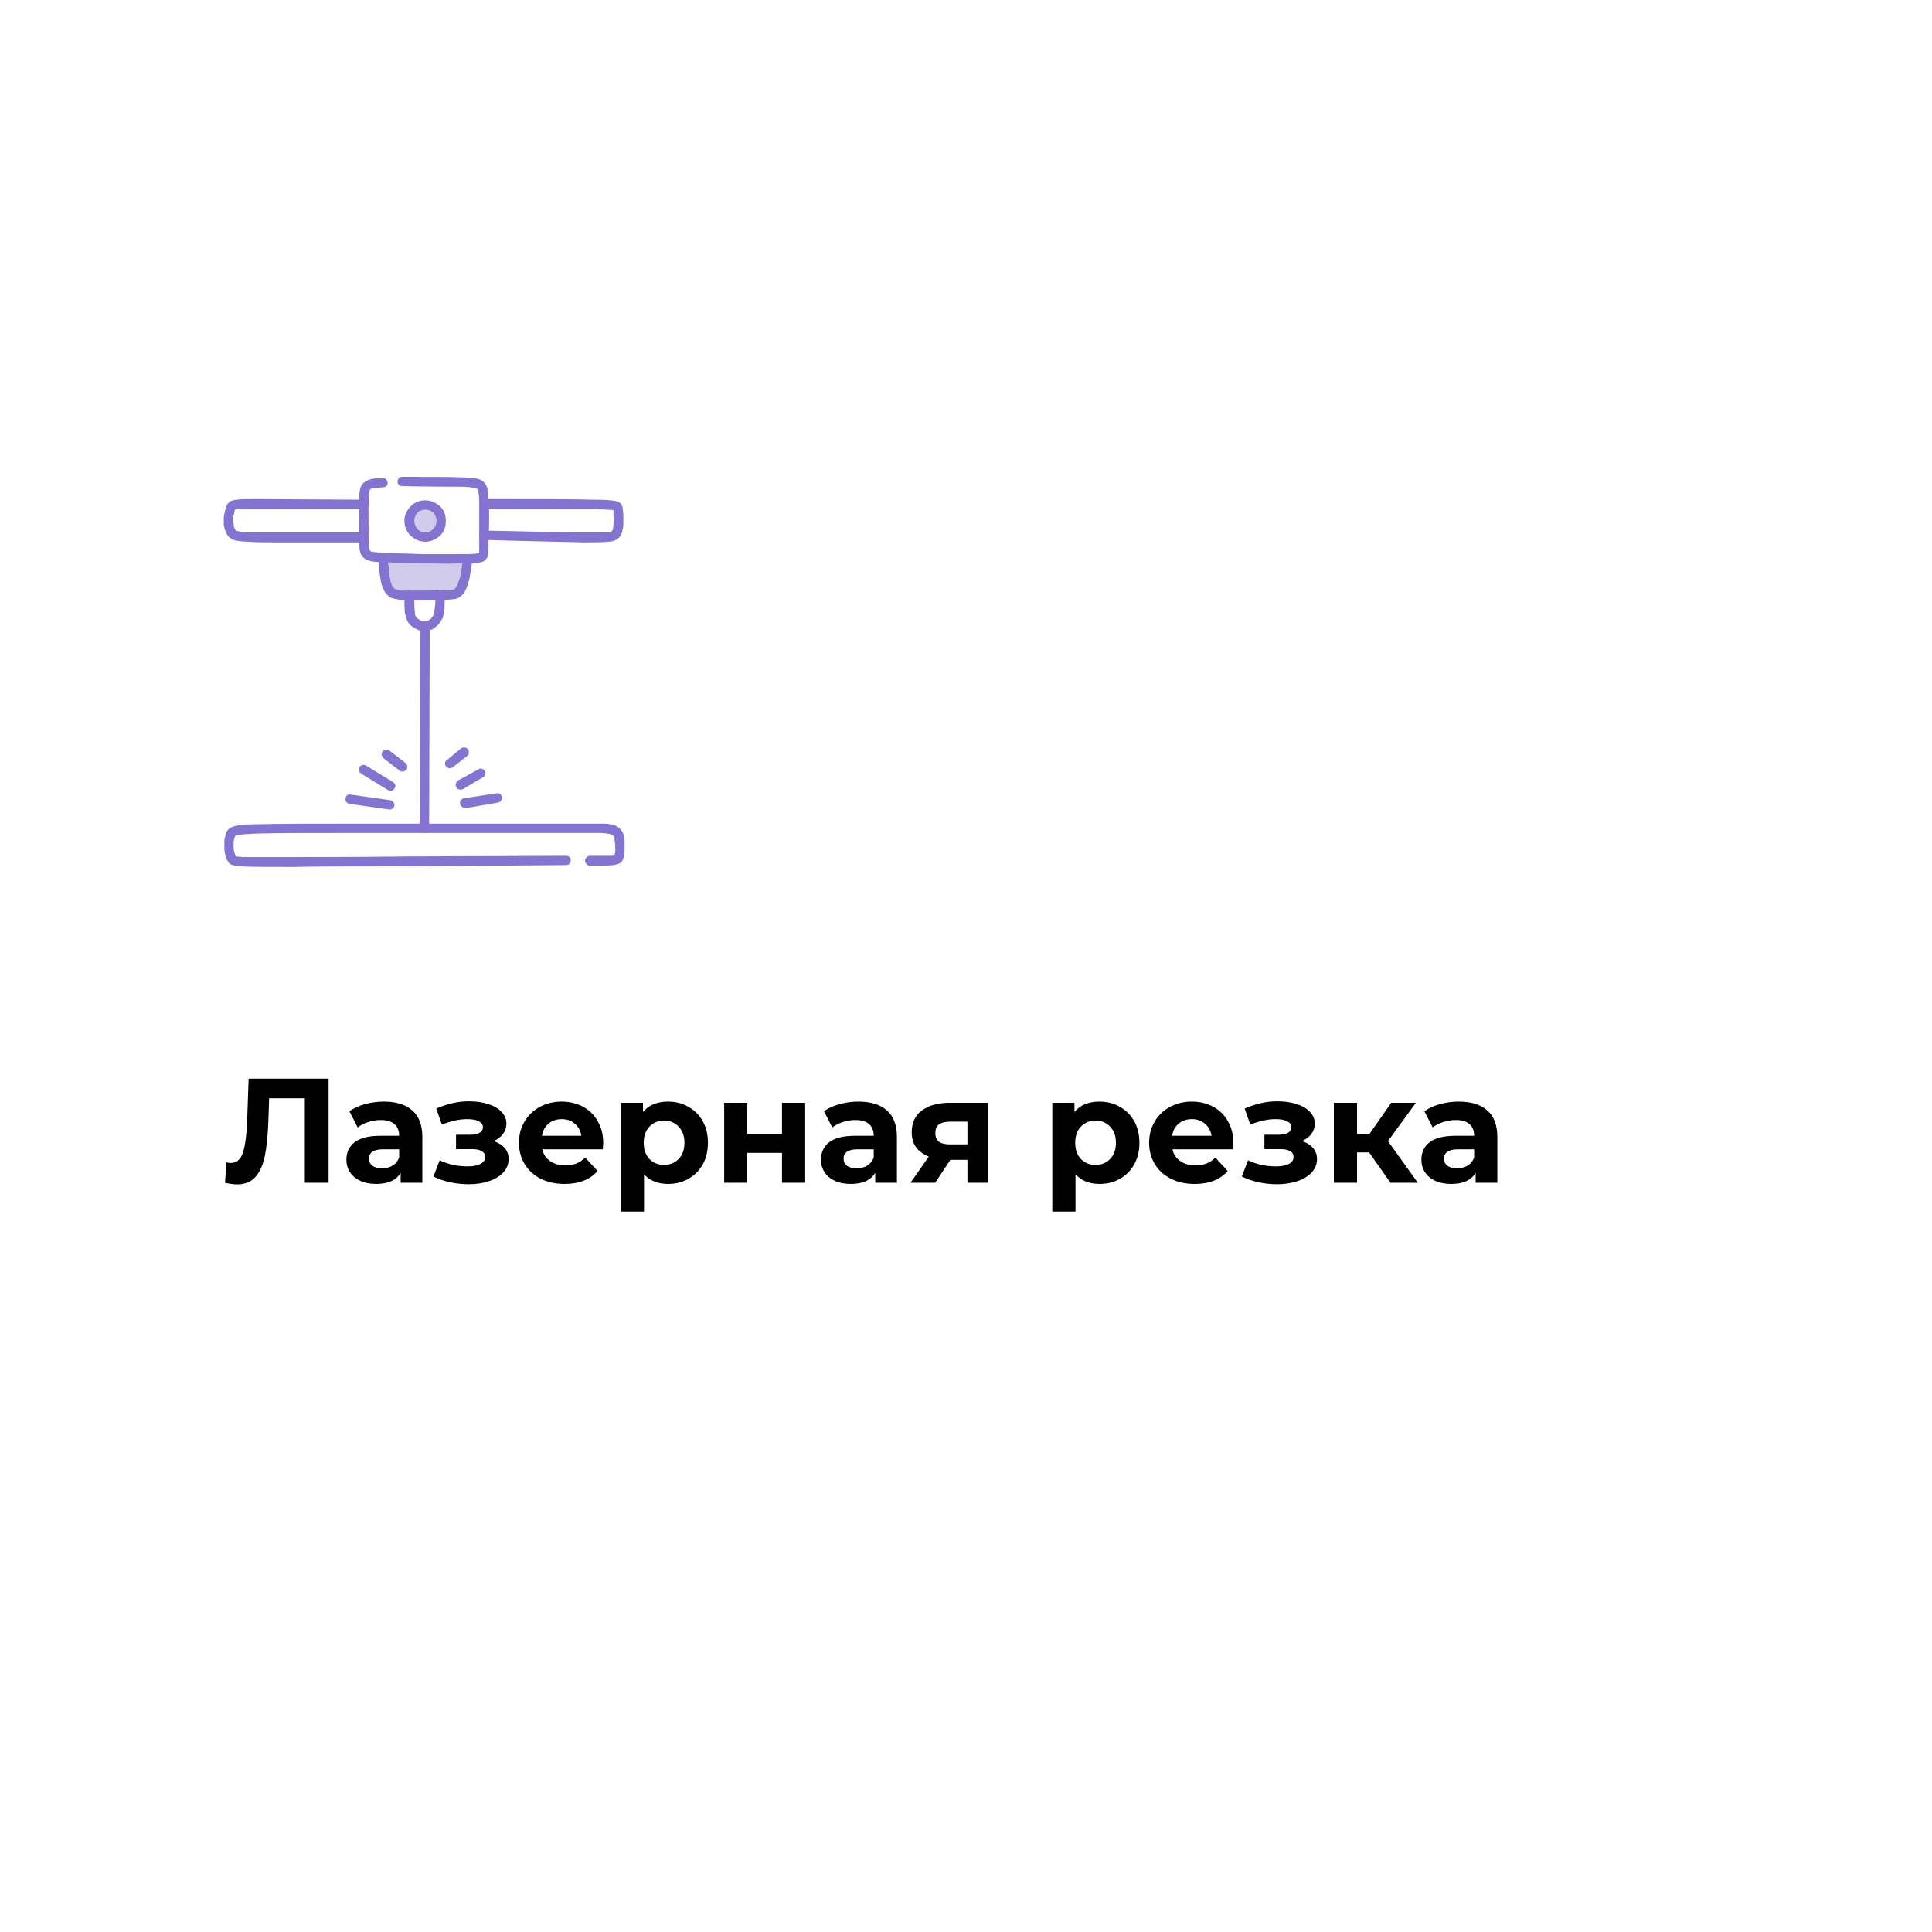 <svg width="250" height="250" viewBox="0 0 312 158" fill="none" xmlns="http://www.w3.org/2000/svg">
<path d="M53.064 97.2V114H49.224V100.368H43.464L43.344 103.872C43.264 106.256 43.072 108.192 42.768 109.68C42.464 111.152 41.952 112.288 41.232 113.088C40.528 113.872 39.536 114.264 38.256 114.264C37.728 114.264 37.088 114.176 36.336 114L36.576 110.712C36.784 110.776 37.016 110.808 37.272 110.808C38.2 110.808 38.848 110.264 39.216 109.176C39.584 108.072 39.816 106.352 39.912 104.016L40.152 97.2H53.064ZM61.988 100.896C63.988 100.896 65.524 101.376 66.596 102.336C67.668 103.28 68.204 104.712 68.204 106.632V114H64.7V112.392C63.996 113.592 62.684 114.192 60.764 114.192C59.772 114.192 58.908 114.024 58.172 113.688C57.452 113.352 56.9 112.888 56.516 112.296C56.132 111.704 55.94 111.032 55.94 110.28C55.94 109.08 56.388 108.136 57.284 107.448C58.196 106.76 59.596 106.416 61.484 106.416H64.46C64.46 105.6 64.212 104.976 63.716 104.544C63.22 104.096 62.476 103.872 61.484 103.872C60.796 103.872 60.116 103.984 59.444 104.208C58.788 104.416 58.228 104.704 57.764 105.072L56.42 102.456C57.124 101.96 57.964 101.576 58.94 101.304C59.932 101.032 60.948 100.896 61.988 100.896ZM61.7 111.672C62.34 111.672 62.908 111.528 63.404 111.24C63.9 110.936 64.252 110.496 64.46 109.92V108.6H61.892C60.356 108.6 59.588 109.104 59.588 110.112C59.588 110.592 59.772 110.976 60.14 111.264C60.524 111.536 61.044 111.672 61.7 111.672ZM79.715 107.28C80.483 107.52 81.075 107.888 81.491 108.384C81.923 108.88 82.139 109.472 82.139 110.16C82.139 110.976 81.859 111.696 81.299 112.32C80.739 112.928 79.971 113.4 78.995 113.736C78.019 114.072 76.915 114.24 75.683 114.24C74.675 114.24 73.683 114.136 72.707 113.928C71.731 113.72 70.827 113.408 69.995 112.992L71.003 110.376C72.363 111.032 73.867 111.36 75.515 111.36C76.395 111.36 77.083 111.232 77.579 110.976C78.091 110.704 78.347 110.328 78.347 109.848C78.347 109.432 78.171 109.12 77.819 108.912C77.467 108.688 76.955 108.576 76.283 108.576H73.643V106.248H75.947C76.603 106.248 77.107 106.144 77.459 105.936C77.811 105.728 77.987 105.424 77.987 105.024C77.987 104.608 77.763 104.288 77.315 104.064C76.883 103.84 76.259 103.728 75.443 103.728C74.195 103.728 72.835 104.024 71.363 104.616L70.451 102.024C72.243 101.24 73.987 100.848 75.683 100.848C76.851 100.848 77.891 100.992 78.803 101.28C79.731 101.568 80.459 101.992 80.987 102.552C81.515 103.096 81.779 103.736 81.779 104.472C81.779 105.08 81.595 105.632 81.227 106.128C80.859 106.608 80.355 106.992 79.715 107.28ZM97.415 107.592C97.415 107.64 97.391 107.976 97.343 108.6H87.575C87.751 109.4 88.166 110.032 88.823 110.496C89.478 110.96 90.294 111.192 91.27 111.192C91.942 111.192 92.534 111.096 93.046 110.904C93.575 110.696 94.062 110.376 94.51 109.944L96.502 112.104C95.287 113.496 93.51 114.192 91.174 114.192C89.719 114.192 88.43 113.912 87.311 113.352C86.191 112.776 85.326 111.984 84.719 110.976C84.111 109.968 83.806 108.824 83.806 107.544C83.806 106.28 84.103 105.144 84.695 104.136C85.302 103.112 86.126 102.32 87.166 101.76C88.222 101.184 89.398 100.896 90.695 100.896C91.959 100.896 93.103 101.168 94.126 101.712C95.15 102.256 95.951 103.04 96.526 104.064C97.118 105.072 97.415 106.248 97.415 107.592ZM90.719 103.728C89.871 103.728 89.159 103.968 88.582 104.448C88.007 104.928 87.654 105.584 87.526 106.416H93.886C93.758 105.6 93.406 104.952 92.831 104.472C92.254 103.976 91.55 103.728 90.719 103.728ZM107.892 100.896C109.092 100.896 110.18 101.176 111.156 101.736C112.148 102.28 112.924 103.056 113.484 104.064C114.044 105.056 114.324 106.216 114.324 107.544C114.324 108.872 114.044 110.04 113.484 111.048C112.924 112.04 112.148 112.816 111.156 113.376C110.18 113.92 109.092 114.192 107.892 114.192C106.244 114.192 104.948 113.672 104.004 112.632V118.656H100.26V101.088H103.836V102.576C104.764 101.456 106.116 100.896 107.892 100.896ZM107.244 111.12C108.204 111.12 108.988 110.8 109.596 110.16C110.22 109.504 110.532 108.632 110.532 107.544C110.532 106.456 110.22 105.592 109.596 104.952C108.988 104.296 108.204 103.968 107.244 103.968C106.284 103.968 105.492 104.296 104.868 104.952C104.26 105.592 103.956 106.456 103.956 107.544C103.956 108.632 104.26 109.504 104.868 110.16C105.492 110.8 106.284 111.12 107.244 111.12ZM116.948 101.088H120.668V106.128H126.284V101.088H130.028V114H126.284V109.176H120.668V114H116.948V101.088ZM138.629 100.896C140.629 100.896 142.165 101.376 143.237 102.336C144.309 103.28 144.845 104.712 144.845 106.632V114H141.341V112.392C140.637 113.592 139.325 114.192 137.405 114.192C136.413 114.192 135.549 114.024 134.812 113.688C134.093 113.352 133.541 112.888 133.157 112.296C132.773 111.704 132.581 111.032 132.581 110.28C132.581 109.08 133.029 108.136 133.925 107.448C134.837 106.76 136.237 106.416 138.125 106.416H141.101C141.101 105.6 140.853 104.976 140.357 104.544C139.861 104.096 139.117 103.872 138.125 103.872C137.437 103.872 136.757 103.984 136.085 104.208C135.429 104.416 134.869 104.704 134.405 105.072L133.061 102.456C133.765 101.96 134.605 101.576 135.581 101.304C136.573 101.032 137.589 100.896 138.629 100.896ZM138.341 111.672C138.981 111.672 139.549 111.528 140.045 111.24C140.541 110.936 140.893 110.496 141.101 109.92V108.6H138.533C136.997 108.6 136.229 109.104 136.229 110.112C136.229 110.592 136.413 110.976 136.781 111.264C137.165 111.536 137.685 111.672 138.341 111.672ZM159.569 101.088V114H156.233V110.304H153.473L151.025 114H147.041L149.993 109.776C149.097 109.424 148.409 108.92 147.929 108.264C147.465 107.592 147.233 106.784 147.233 105.84C147.233 104.32 147.777 103.152 148.865 102.336C149.969 101.504 151.481 101.088 153.401 101.088H159.569ZM153.473 104.136C152.673 104.136 152.065 104.28 151.649 104.568C151.249 104.856 151.049 105.32 151.049 105.96C151.049 106.6 151.241 107.072 151.625 107.376C152.025 107.664 152.625 107.808 153.425 107.808H156.233V104.136H153.473ZM177.572 100.896C178.772 100.896 179.86 101.176 180.836 101.736C181.828 102.28 182.604 103.056 183.164 104.064C183.724 105.056 184.004 106.216 184.004 107.544C184.004 108.872 183.724 110.04 183.164 111.048C182.604 112.04 181.828 112.816 180.836 113.376C179.86 113.92 178.772 114.192 177.572 114.192C175.924 114.192 174.628 113.672 173.684 112.632V118.656H169.94V101.088H173.516V102.576C174.444 101.456 175.796 100.896 177.572 100.896ZM176.924 111.12C177.884 111.12 178.668 110.8 179.276 110.16C179.9 109.504 180.212 108.632 180.212 107.544C180.212 106.456 179.9 105.592 179.276 104.952C178.668 104.296 177.884 103.968 176.924 103.968C175.964 103.968 175.172 104.296 174.548 104.952C173.94 105.592 173.636 106.456 173.636 107.544C173.636 108.632 173.94 109.504 174.548 110.16C175.172 110.8 175.964 111.12 176.924 111.12ZM199.18 107.592C199.18 107.64 199.156 107.976 199.108 108.6H189.34C189.516 109.4 189.932 110.032 190.588 110.496C191.244 110.96 192.06 111.192 193.036 111.192C193.708 111.192 194.3 111.096 194.812 110.904C195.34 110.696 195.828 110.376 196.276 109.944L198.268 112.104C197.052 113.496 195.276 114.192 192.94 114.192C191.484 114.192 190.196 113.912 189.076 113.352C187.956 112.776 187.092 111.984 186.484 110.976C185.876 109.968 185.572 108.824 185.572 107.544C185.572 106.28 185.868 105.144 186.46 104.136C187.068 103.112 187.892 102.32 188.932 101.76C189.988 101.184 191.164 100.896 192.46 100.896C193.724 100.896 194.868 101.168 195.892 101.712C196.916 102.256 197.716 103.04 198.292 104.064C198.884 105.072 199.18 106.248 199.18 107.592ZM192.484 103.728C191.636 103.728 190.924 103.968 190.348 104.448C189.772 104.928 189.42 105.584 189.292 106.416H195.652C195.524 105.6 195.172 104.952 194.596 104.472C194.02 103.976 193.316 103.728 192.484 103.728ZM210.262 107.28C211.03 107.52 211.622 107.888 212.038 108.384C212.47 108.88 212.686 109.472 212.686 110.16C212.686 110.976 212.406 111.696 211.846 112.32C211.286 112.928 210.518 113.4 209.542 113.736C208.566 114.072 207.462 114.24 206.23 114.24C205.222 114.24 204.23 114.136 203.254 113.928C202.278 113.72 201.374 113.408 200.542 112.992L201.55 110.376C202.91 111.032 204.414 111.36 206.062 111.36C206.942 111.36 207.63 111.232 208.126 110.976C208.638 110.704 208.894 110.328 208.894 109.848C208.894 109.432 208.718 109.12 208.366 108.912C208.014 108.688 207.502 108.576 206.83 108.576H204.19V106.248H206.494C207.15 106.248 207.654 106.144 208.006 105.936C208.358 105.728 208.534 105.424 208.534 105.024C208.534 104.608 208.31 104.288 207.862 104.064C207.43 103.84 206.806 103.728 205.99 103.728C204.742 103.728 203.382 104.024 201.91 104.616L200.998 102.024C202.79 101.24 204.534 100.848 206.23 100.848C207.398 100.848 208.438 100.992 209.35 101.28C210.278 101.568 211.006 101.992 211.534 102.552C212.062 103.096 212.326 103.736 212.326 104.472C212.326 105.08 212.142 105.632 211.774 106.128C211.406 106.608 210.902 106.992 210.262 107.28ZM221.097 109.104H219.153V114H215.409V101.088H219.153V106.104H221.169L224.673 101.088H228.657L224.145 107.28L228.969 114H224.553L221.097 109.104ZM235.589 100.896C237.589 100.896 239.125 101.376 240.197 102.336C241.269 103.28 241.805 104.712 241.805 106.632V114H238.301V112.392C237.597 113.592 236.285 114.192 234.365 114.192C233.373 114.192 232.509 114.024 231.773 113.688C231.053 113.352 230.501 112.888 230.117 112.296C229.733 111.704 229.541 111.032 229.541 110.28C229.541 109.08 229.989 108.136 230.885 107.448C231.797 106.76 233.197 106.416 235.085 106.416H238.061C238.061 105.6 237.813 104.976 237.317 104.544C236.821 104.096 236.077 103.872 235.085 103.872C234.397 103.872 233.717 103.984 233.045 104.208C232.389 104.416 231.829 104.704 231.365 105.072L230.021 102.456C230.725 101.96 231.565 101.576 232.541 101.304C233.533 101.032 234.549 100.896 235.589 100.896ZM235.301 111.672C235.941 111.672 236.509 111.528 237.005 111.24C237.501 110.936 237.853 110.496 238.061 109.92V108.6H235.493C233.957 108.6 233.189 109.104 233.189 110.112C233.189 110.592 233.373 110.976 233.741 111.264C234.125 111.536 234.645 111.672 235.301 111.672Z" fill="black"/>
<g clip-path="url(#clip0_183_173)">
<path fill-rule="evenodd" clip-rule="evenodd" d="M62.407 13.279L74.394 13.479C74.593 13.479 74.893 13.678 74.893 13.978V17.971C74.893 18.271 74.593 18.471 74.394 18.471H63.106C62.906 18.471 62.706 18.271 62.706 17.971L62.007 13.778C61.907 13.479 62.207 13.279 62.407 13.279Z" fill="#D1CBEC"/>
<path fill-rule="evenodd" clip-rule="evenodd" d="M64.904 1.498C64.504 1.498 64.205 1.198 64.205 0.799C64.205 0.3 64.504 0 64.904 0H65.004C68.9 0 72.795 0 74.993 0.1C76.092 0.2 76.891 0.2 77.39 0.399C78.089 0.699 78.489 1.098 78.689 1.797C78.789 2.296 78.888 3.095 78.888 3.894C78.988 4.693 78.988 5.491 78.988 6.49C78.988 7.688 78.988 9.086 78.888 10.084V11.182C78.888 12.48 78.888 12.88 78.489 13.279C78.289 13.578 77.99 13.778 77.19 13.878C76.591 13.978 75.692 13.978 74.094 13.978C72.496 14.078 70.298 13.978 68.1 13.978C65.903 13.978 63.705 13.878 62.207 13.778C60.509 13.778 59.61 13.678 59.011 13.279C58.311 12.88 58.111 12.28 58.012 11.182C57.912 9.784 58.012 7.189 58.012 5.292V4.493C58.012 2.496 58.012 1.498 58.811 0.899C59.51 0.3 60.709 0.2 61.807 0.2C62.207 0.2 62.606 0.499 62.606 0.998C62.606 1.398 62.307 1.697 61.807 1.697C61.008 1.797 60.109 1.797 59.81 1.997C59.61 2.197 59.61 2.995 59.51 4.493V5.292C59.51 7.189 59.51 9.685 59.61 11.082C59.61 11.582 59.71 11.881 59.81 11.981C60.109 12.181 60.908 12.181 62.207 12.28C63.805 12.38 65.903 12.38 68.1 12.48C70.298 12.48 72.496 12.48 74.094 12.48C75.592 12.48 76.491 12.48 76.991 12.38C77.29 12.28 77.39 12.28 77.39 12.28C77.39 12.28 77.39 11.981 77.39 11.182V10.084C77.39 9.086 77.39 7.688 77.39 6.49C77.39 5.591 77.39 4.693 77.39 3.994C77.39 3.195 77.29 2.596 77.19 2.197C77.091 1.997 77.091 1.897 76.891 1.897C76.591 1.697 75.892 1.697 74.893 1.597C72.695 1.597 68.9 1.597 65.004 1.498H64.904Z" fill="#8573D1"/>
<path d="M78.689 5.192C78.289 5.192 77.99 4.792 77.99 4.393C77.99 3.994 78.289 3.594 78.689 3.594C85.481 3.594 92.274 3.594 95.97 3.694C97.768 3.694 98.766 3.794 99.366 3.894C100.265 4.093 100.465 4.493 100.565 5.092C100.565 5.391 100.664 5.791 100.664 6.29C100.664 6.689 100.664 7.189 100.664 7.588C100.664 8.087 100.565 8.486 100.465 8.886C100.365 9.385 100.065 9.784 99.665 10.084C99.366 10.284 98.866 10.483 97.967 10.483C97.268 10.583 96.169 10.583 94.272 10.583C90.775 10.483 84.582 10.383 78.389 10.184H78.189C77.69 10.184 77.39 9.884 77.39 9.485C77.39 8.986 77.79 8.686 78.189 8.686H78.389C84.582 8.786 90.775 8.986 94.371 8.986C96.07 8.986 97.168 8.986 97.868 8.986C98.467 8.986 98.667 8.886 98.766 8.786C98.866 8.686 98.966 8.586 98.966 8.486C99.066 8.187 99.066 7.887 99.066 7.588C99.166 7.189 99.166 6.689 99.066 6.29C99.066 5.99 99.066 5.591 99.066 5.391C99.066 5.292 99.066 5.391 98.966 5.391C98.567 5.292 97.668 5.292 95.97 5.192C92.573 5.192 85.681 5.192 78.689 5.192Z" fill="#8573D1"/>
<path d="M58.811 3.694C59.21 3.694 59.51 3.994 59.51 4.393C59.51 4.892 59.21 5.192 58.811 5.192H41.73C39.932 5.192 38.933 5.192 38.333 5.192C38.034 5.292 38.034 5.292 37.934 5.292C37.934 5.391 37.834 5.591 37.834 5.791C37.734 6.09 37.634 6.49 37.634 6.789C37.634 7.089 37.634 7.388 37.734 7.588C37.734 7.788 37.734 7.987 37.834 8.187C37.834 8.287 37.934 8.486 38.034 8.586C38.134 8.686 38.233 8.786 38.533 8.786C38.933 8.886 39.532 8.986 40.331 8.986C41.23 8.986 42.529 8.986 44.327 8.986H58.711C59.21 8.986 59.51 9.385 59.51 9.784C59.51 10.184 59.21 10.583 58.711 10.583H44.327C42.629 10.583 41.33 10.583 40.331 10.483C39.332 10.483 38.633 10.383 38.134 10.284C37.534 10.184 37.135 9.884 36.835 9.585C36.635 9.285 36.435 8.886 36.336 8.586C36.236 8.387 36.236 8.087 36.136 7.788C36.136 7.488 36.136 7.189 36.136 6.789C36.136 6.39 36.236 5.891 36.336 5.491C36.435 5.092 36.535 4.692 36.735 4.393C37.035 3.994 37.334 3.794 38.233 3.694C38.833 3.594 39.932 3.594 41.73 3.594L58.811 3.694Z" fill="#8573D1"/>
<path d="M61.108 13.579C61.108 13.179 61.408 12.78 61.807 12.78C62.207 12.68 62.606 12.979 62.606 13.479C62.706 14.078 62.806 14.777 62.806 15.376C62.906 15.975 63.006 16.574 63.106 16.973C63.206 17.372 63.306 17.572 63.406 17.772C63.605 17.971 63.705 18.071 63.905 18.171C64.105 18.271 64.404 18.271 64.804 18.371C65.204 18.371 65.703 18.371 66.502 18.371C68.1 18.371 70.198 18.371 71.597 18.271H71.896C72.995 18.271 73.195 18.271 73.395 18.171C73.495 18.071 73.594 17.872 73.794 17.672C73.894 17.472 73.994 17.173 74.094 16.773C74.294 16.374 74.394 15.775 74.493 15.176C74.593 14.477 74.693 13.878 74.793 13.179C74.793 12.78 75.193 12.48 75.592 12.48C75.992 12.58 76.291 12.979 76.291 13.379C76.192 14.078 76.092 14.777 75.992 15.376C75.892 16.075 75.792 16.674 75.592 17.173C75.492 17.672 75.293 18.071 75.093 18.471C74.893 18.87 74.593 19.17 74.294 19.369C73.794 19.769 73.395 19.769 71.896 19.869H71.597C70.198 19.869 67.901 19.968 66.502 19.968C65.703 19.968 65.104 19.968 64.604 19.869C64.005 19.769 63.605 19.669 63.206 19.569C62.806 19.369 62.507 19.07 62.207 18.67C62.007 18.371 61.807 17.872 61.608 17.372C61.508 16.873 61.408 16.274 61.308 15.575C61.208 14.976 61.208 14.277 61.108 13.579Z" fill="#8573D1"/>
<path d="M65.303 19.169C65.303 18.77 65.703 18.371 66.103 18.371C66.502 18.371 66.902 18.77 66.902 19.169C66.902 20.168 66.902 21.166 67.002 21.865C67.002 22.065 67.002 22.265 67.102 22.464C67.201 22.564 67.201 22.664 67.301 22.764C67.401 22.864 67.601 22.963 67.701 23.063C67.901 23.263 68.001 23.263 68.2 23.363H68.3C68.4 23.363 68.5 23.363 68.6 23.363C68.7 23.363 68.8 23.363 68.9 23.363C68.999 23.263 69.099 23.263 69.199 23.163C69.399 23.063 69.599 22.963 69.699 22.764C69.799 22.564 69.998 22.464 69.998 22.265C70.198 21.765 70.198 21.067 70.298 20.567V20.467C70.298 19.868 70.298 19.469 70.298 19.07C70.398 18.67 70.698 18.271 71.097 18.371C71.597 18.371 71.896 18.67 71.896 19.169C71.796 19.569 71.796 20.068 71.796 20.567C71.796 21.266 71.697 22.065 71.497 22.764C71.297 23.163 71.097 23.463 70.897 23.762C70.598 24.062 70.298 24.261 70.098 24.461C69.799 24.661 69.499 24.761 69.299 24.761C69.099 24.86 68.9 24.86 68.7 24.86C68.6 24.96 68.4 24.96 68.2 24.96C68.1 24.96 67.801 24.86 67.601 24.761C67.401 24.661 67.102 24.561 66.902 24.361C66.602 24.261 66.402 24.062 66.203 23.862C66.003 23.662 65.803 23.363 65.703 23.063C65.603 22.764 65.503 22.464 65.403 22.065C65.303 21.266 65.303 20.268 65.303 19.169Z" fill="#8573D1"/>
<path d="M67.901 24.162C67.901 23.762 68.2 23.363 68.7 23.363C69.099 23.363 69.399 23.762 69.399 24.162L69.299 56.71C69.299 57.109 68.999 57.509 68.6 57.509C68.2 57.509 67.801 57.109 67.801 56.71L67.901 24.162Z" fill="#8573D1"/>
<path d="M95.27 62.8C94.871 62.8 94.471 62.401 94.471 62.002C94.471 61.602 94.871 61.203 95.27 61.203C96.669 61.203 98.067 61.203 98.866 61.203C99.066 61.103 99.266 61.103 99.266 61.103C99.266 61.103 99.266 61.003 99.266 60.903C99.366 60.703 99.366 60.404 99.366 60.105C99.366 59.705 99.366 59.306 99.266 58.906C99.266 58.607 99.266 58.307 99.166 58.108C99.066 57.908 98.966 57.808 98.766 57.808C98.467 57.608 97.967 57.608 97.068 57.509C96.169 57.509 94.771 57.509 92.673 57.509H57.412C51.319 57.509 44.826 57.509 41.43 57.608C39.832 57.708 38.833 57.708 38.333 57.908C38.034 57.908 38.034 58.008 37.934 58.108C37.834 58.307 37.834 58.507 37.734 58.806C37.734 59.206 37.734 59.605 37.734 59.905C37.734 60.304 37.834 60.604 37.934 60.903C37.934 61.103 38.034 61.203 38.134 61.303C38.134 61.303 38.134 61.303 39.133 61.402C40.331 61.402 42.728 61.402 47.224 61.402C51.719 61.402 58.311 61.402 66.103 61.303L91.375 61.203C91.874 61.203 92.174 61.502 92.174 61.902C92.174 62.301 91.874 62.7 91.475 62.7L66.103 62.9C58.311 62.9 51.719 62.9 47.224 63C42.629 63 40.331 63 39.033 62.9C37.434 62.8 37.235 62.6 36.935 62.301C36.735 62.002 36.535 61.702 36.435 61.303C36.336 60.903 36.236 60.504 36.236 60.005C36.236 59.605 36.236 59.106 36.236 58.607C36.336 58.208 36.435 57.808 36.535 57.409C36.835 56.91 37.135 56.61 37.934 56.41C38.633 56.211 39.632 56.111 41.43 56.111C44.926 56.011 51.319 56.011 57.412 56.011H92.673C94.671 56.011 96.07 56.011 97.168 56.011C98.167 56.011 98.866 56.111 99.366 56.31C99.965 56.61 100.365 57.009 100.565 57.409C100.764 57.808 100.764 58.307 100.864 58.707C100.864 59.206 100.864 59.605 100.864 60.105C100.864 60.504 100.864 60.903 100.764 61.203C100.664 61.702 100.565 62.002 100.265 62.301C99.965 62.501 99.566 62.6 99.066 62.7C98.167 62.8 96.769 62.8 95.27 62.8Z" fill="#8573D1"/>
<path d="M75.193 53.515C74.793 53.515 74.394 53.216 74.294 52.816C74.194 52.417 74.493 52.017 74.893 51.918L80.187 51.119C80.587 51.019 80.986 51.319 81.086 51.718C81.086 52.117 80.886 52.517 80.387 52.617L75.193 53.515Z" fill="#8573D1"/>
<path d="M74.793 50.42C74.394 50.62 73.894 50.52 73.694 50.12C73.495 49.721 73.594 49.322 73.994 49.022L77.29 47.225C77.59 47.025 78.089 47.125 78.289 47.525C78.489 47.824 78.389 48.323 77.99 48.523L74.793 50.42Z" fill="#8573D1"/>
<path d="M73.095 46.925C72.795 47.125 72.296 47.125 71.996 46.726C71.796 46.426 71.796 45.927 72.196 45.727L74.493 43.83C74.793 43.631 75.293 43.631 75.592 44.03C75.792 44.33 75.792 44.829 75.392 45.128L73.095 46.925Z" fill="#8573D1"/>
<path d="M65.503 46.227C65.803 46.526 65.903 47.025 65.603 47.325C65.303 47.624 64.804 47.724 64.504 47.425L61.907 45.428C61.608 45.128 61.508 44.629 61.807 44.33C62.107 44.03 62.606 43.93 62.906 44.23L65.503 46.227Z" fill="#8573D1"/>
<path d="M63.505 49.322C63.805 49.522 64.005 49.921 63.705 50.32C63.505 50.72 63.006 50.819 62.706 50.62L58.311 47.924C58.012 47.724 57.812 47.225 58.111 46.826C58.311 46.526 58.711 46.426 59.11 46.626L63.505 49.322Z" fill="#8573D1"/>
<path d="M63.006 52.217C63.505 52.317 63.705 52.716 63.705 53.116C63.605 53.515 63.206 53.815 62.806 53.715L56.413 52.816C56.014 52.716 55.714 52.417 55.814 51.917C55.814 51.518 56.214 51.219 56.613 51.318L63.006 52.217Z" fill="#8573D1"/>
<path fill-rule="evenodd" clip-rule="evenodd" d="M68.7 4.493C70.098 4.493 71.297 5.691 71.297 7.089C71.297 8.586 70.098 9.685 68.7 9.685C67.201 9.685 66.103 8.586 66.103 7.089C66.103 5.691 67.201 4.493 68.7 4.493Z" fill="#D1CBEC"/>
<path d="M68.7 3.794C69.599 3.794 70.398 4.193 71.097 4.792C71.697 5.391 71.996 6.19 71.996 7.089C71.996 8.087 71.697 8.886 71.097 9.485C70.398 10.084 69.599 10.483 68.7 10.483C67.801 10.483 66.902 10.084 66.302 9.485C65.703 8.886 65.303 8.087 65.303 7.089C65.303 6.19 65.703 5.391 66.302 4.792C66.902 4.093 67.801 3.794 68.7 3.794ZM69.998 5.791C69.599 5.491 69.199 5.292 68.7 5.292C68.2 5.292 67.701 5.491 67.401 5.791C67.102 6.19 66.902 6.59 66.902 7.089C66.902 7.588 67.102 8.087 67.401 8.387C67.701 8.786 68.2 8.986 68.7 8.986C69.199 8.986 69.599 8.786 69.998 8.387C70.298 8.087 70.498 7.588 70.498 7.089C70.498 6.59 70.298 6.19 69.998 5.791Z" fill="#8573D1"/>
</g>
<defs>
<clipPath id="clip0_183_173">
<rect width="65" height="63" fill="white" transform="translate(36)"/>
</clipPath>
</defs>
</svg>
